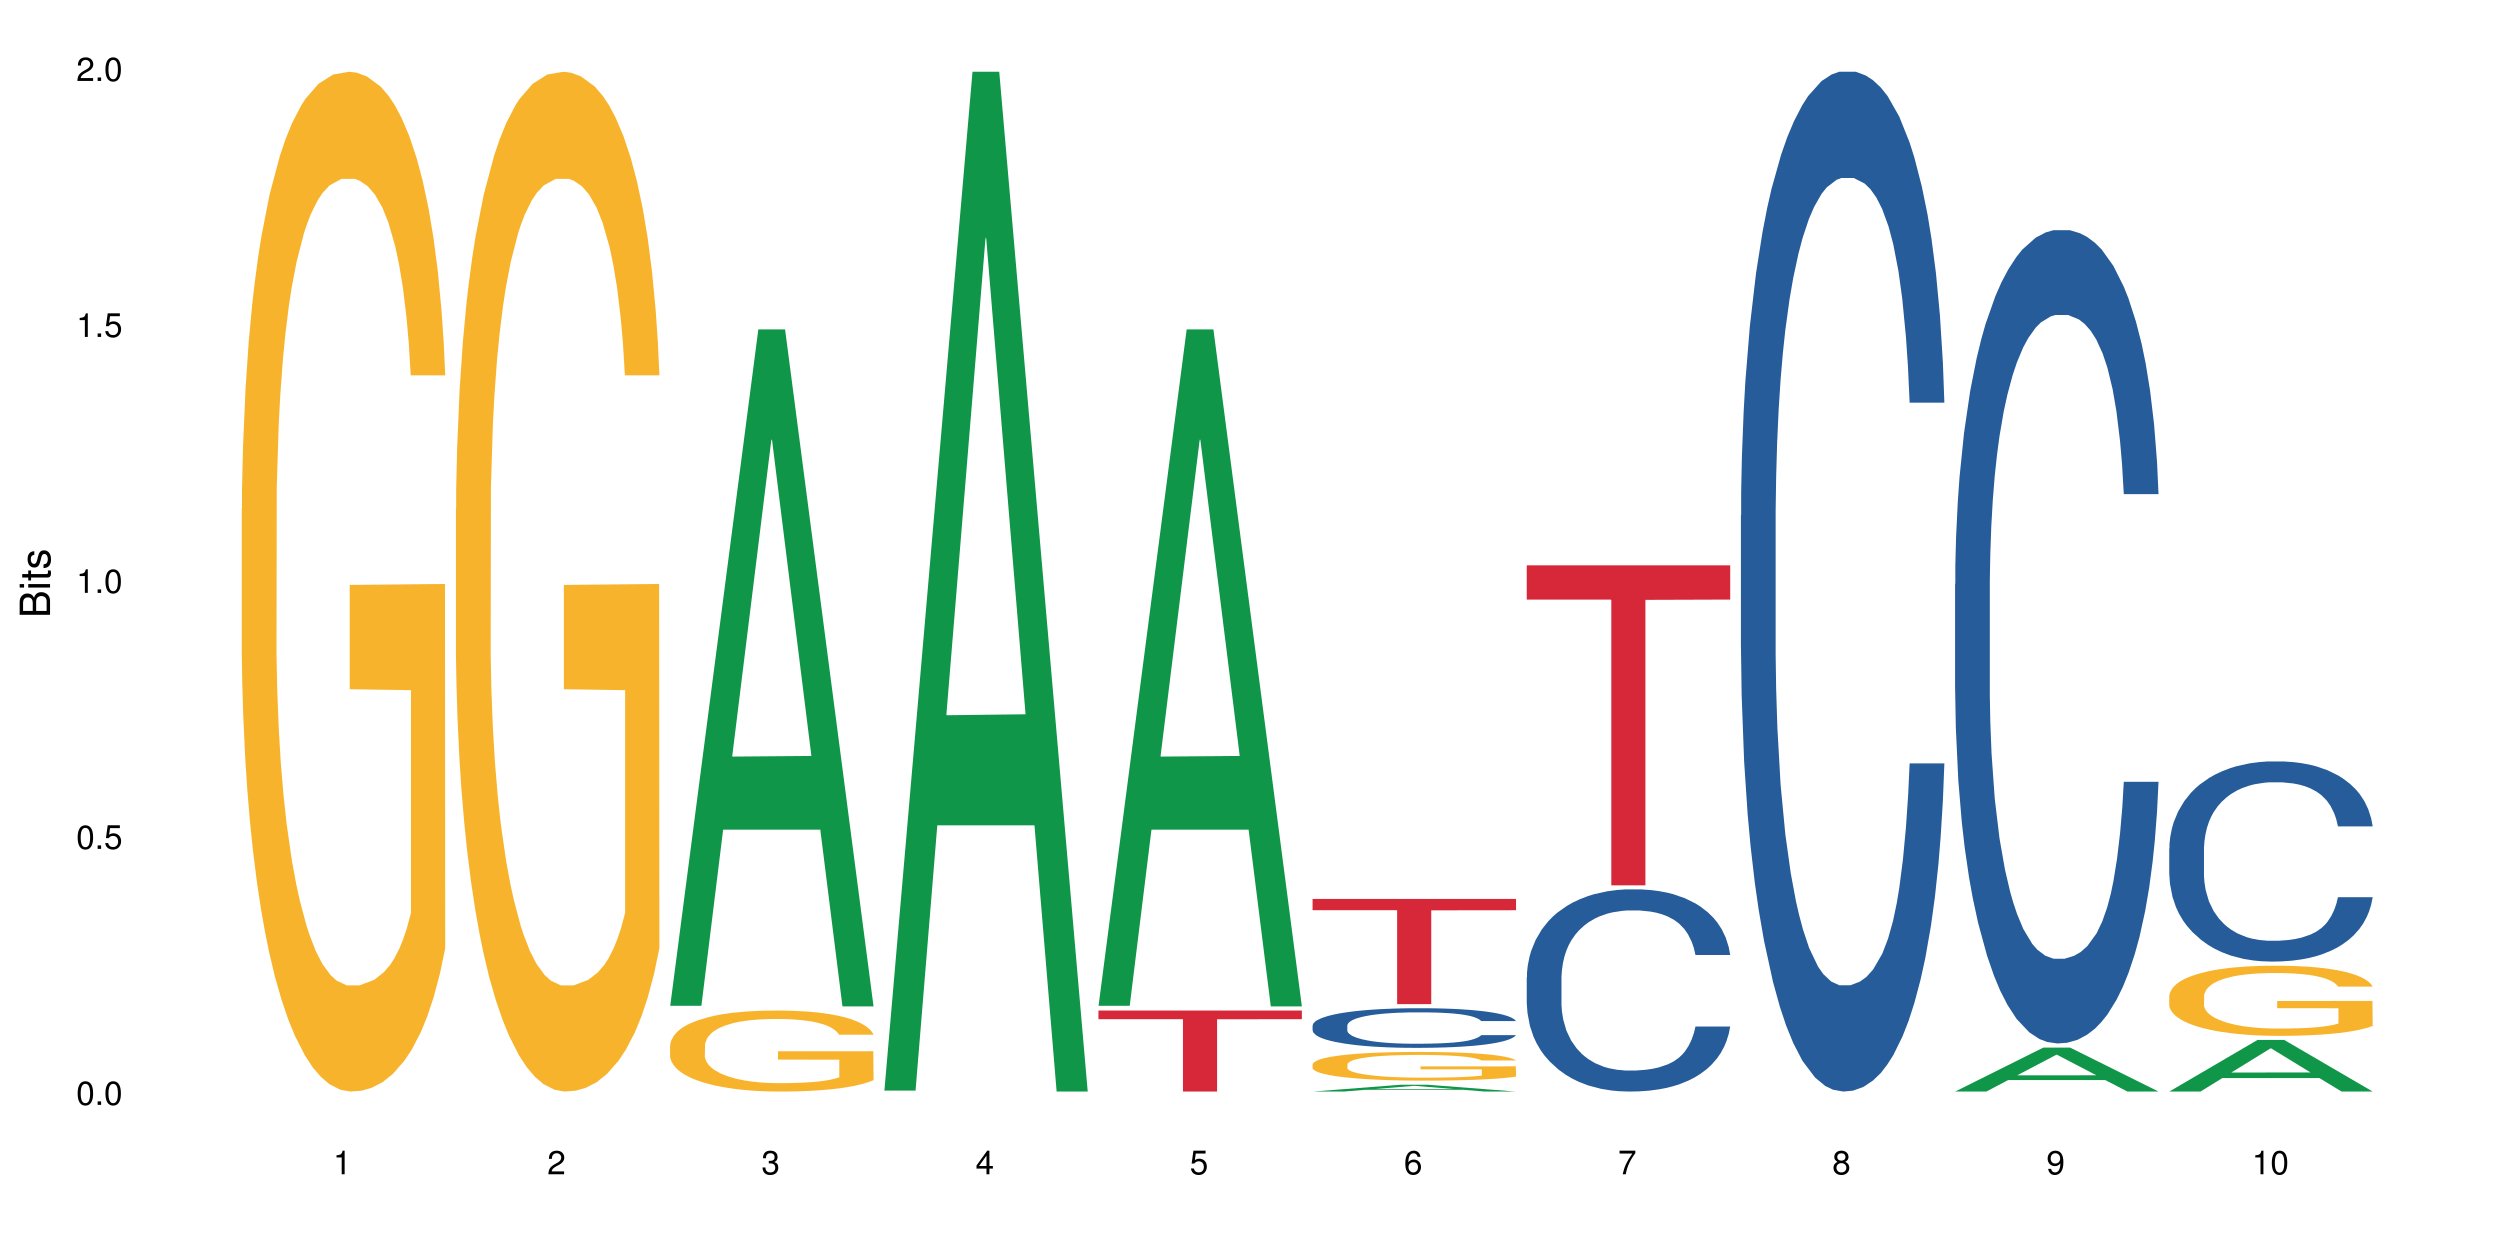 <?xml version="1.0" encoding="UTF-8"?>
<svg xmlns="http://www.w3.org/2000/svg" xmlns:xlink="http://www.w3.org/1999/xlink" width="720pt" height="360pt" viewBox="0 0 720 360" version="1.1">
<defs>
<g>
<symbol overflow="visible" id="glyph0-0">
<path style="stroke:none;" d=""/>
</symbol>
<symbol overflow="visible" id="glyph0-1">
<path style="stroke:none;" d="M 2.641 -6.797 C 2 -6.797 1.422 -6.531 1.078 -6.047 C 0.641 -5.453 0.406 -4.547 0.406 -3.297 C 0.406 -1 1.188 0.219 2.641 0.219 C 4.078 0.219 4.859 -1 4.859 -3.234 C 4.859 -4.562 4.656 -5.438 4.203 -6.047 C 3.844 -6.531 3.281 -6.797 2.641 -6.797 Z M 2.641 -6.047 C 3.547 -6.047 4 -5.125 4 -3.312 C 4 -1.375 3.562 -0.484 2.625 -0.484 C 1.734 -0.484 1.281 -1.422 1.281 -3.281 C 1.281 -5.141 1.734 -6.047 2.641 -6.047 Z M 2.641 -6.047 "/>
</symbol>
<symbol overflow="visible" id="glyph0-2">
<path style="stroke:none;" d="M 1.828 -1 L 0.828 -1 L 0.828 0 L 1.828 0 Z M 1.828 -1 "/>
</symbol>
<symbol overflow="visible" id="glyph0-3">
<path style="stroke:none;" d="M 4.562 -6.797 L 1.062 -6.797 L 0.547 -3.094 L 1.328 -3.094 C 1.719 -3.562 2.047 -3.734 2.578 -3.734 C 3.484 -3.734 4.062 -3.109 4.062 -2.094 C 4.062 -1.125 3.484 -0.531 2.578 -0.531 C 1.828 -0.531 1.375 -0.906 1.188 -1.672 L 0.328 -1.672 C 0.453 -1.109 0.547 -0.844 0.75 -0.594 C 1.125 -0.078 1.828 0.219 2.594 0.219 C 3.969 0.219 4.922 -0.781 4.922 -2.219 C 4.922 -3.562 4.031 -4.484 2.719 -4.484 C 2.25 -4.484 1.859 -4.359 1.469 -4.062 L 1.734 -5.969 L 4.562 -5.969 Z M 4.562 -6.797 "/>
</symbol>
<symbol overflow="visible" id="glyph0-4">
<path style="stroke:none;" d="M 2.484 -4.844 L 2.484 0 L 3.328 0 L 3.328 -6.797 L 2.766 -6.797 C 2.469 -5.75 2.281 -5.609 0.984 -5.453 L 0.984 -4.844 Z M 2.484 -4.844 "/>
</symbol>
<symbol overflow="visible" id="glyph0-5">
<path style="stroke:none;" d="M 4.859 -0.828 L 1.281 -0.828 C 1.359 -1.391 1.672 -1.75 2.5 -2.234 L 3.469 -2.75 C 4.406 -3.266 4.906 -3.969 4.906 -4.812 C 4.906 -5.375 4.672 -5.906 4.266 -6.266 C 3.859 -6.625 3.375 -6.797 2.719 -6.797 C 1.859 -6.797 1.219 -6.5 0.844 -5.922 C 0.609 -5.562 0.5 -5.125 0.484 -4.438 L 1.328 -4.438 C 1.359 -4.906 1.406 -5.188 1.531 -5.406 C 1.75 -5.812 2.188 -6.062 2.703 -6.062 C 3.469 -6.062 4.031 -5.516 4.031 -4.781 C 4.031 -4.25 3.719 -3.797 3.125 -3.438 L 2.234 -2.938 C 0.812 -2.141 0.406 -1.5 0.328 0 L 4.859 0 Z M 4.859 -0.828 "/>
</symbol>
<symbol overflow="visible" id="glyph0-6">
<path style="stroke:none;" d="M 2.125 -3.125 L 2.578 -3.125 C 3.516 -3.125 3.984 -2.703 3.984 -1.891 C 3.984 -1.031 3.469 -0.531 2.578 -0.531 C 1.656 -0.531 1.203 -0.984 1.156 -1.969 L 0.312 -1.969 C 0.344 -1.422 0.438 -1.078 0.609 -0.766 C 0.953 -0.109 1.625 0.219 2.547 0.219 C 3.953 0.219 4.859 -0.609 4.859 -1.906 C 4.859 -2.766 4.516 -3.25 3.703 -3.516 C 4.344 -3.766 4.656 -4.25 4.656 -4.938 C 4.656 -6.109 3.875 -6.797 2.578 -6.797 C 1.203 -6.797 0.484 -6.047 0.453 -4.609 L 1.297 -4.609 C 1.312 -5.016 1.344 -5.25 1.453 -5.453 C 1.641 -5.828 2.062 -6.062 2.594 -6.062 C 3.344 -6.062 3.797 -5.625 3.797 -4.906 C 3.797 -4.422 3.609 -4.141 3.25 -3.984 C 3.016 -3.891 2.719 -3.844 2.125 -3.844 Z M 2.125 -3.125 "/>
</symbol>
<symbol overflow="visible" id="glyph0-7">
<path style="stroke:none;" d="M 3.141 -1.625 L 3.141 0 L 3.984 0 L 3.984 -1.625 L 4.984 -1.625 L 4.984 -2.391 L 3.984 -2.391 L 3.984 -6.797 L 3.359 -6.797 L 0.266 -2.516 L 0.266 -1.625 Z M 3.141 -2.391 L 1 -2.391 L 3.141 -5.359 Z M 3.141 -2.391 "/>
</symbol>
<symbol overflow="visible" id="glyph0-8">
<path style="stroke:none;" d="M 4.781 -5.031 C 4.609 -6.141 3.891 -6.797 2.844 -6.797 C 2.094 -6.797 1.422 -6.438 1.031 -5.828 C 0.609 -5.172 0.406 -4.344 0.406 -3.094 C 0.406 -1.953 0.578 -1.234 0.984 -0.625 C 1.359 -0.078 1.953 0.219 2.703 0.219 C 3.984 0.219 4.922 -0.734 4.922 -2.078 C 4.922 -3.344 4.062 -4.234 2.844 -4.234 C 2.172 -4.234 1.641 -3.969 1.281 -3.469 C 1.281 -5.125 1.828 -6.047 2.797 -6.047 C 3.391 -6.047 3.797 -5.672 3.938 -5.031 Z M 2.734 -3.484 C 3.547 -3.484 4.062 -2.922 4.062 -2 C 4.062 -1.156 3.484 -0.531 2.703 -0.531 C 1.922 -0.531 1.328 -1.188 1.328 -2.047 C 1.328 -2.891 1.906 -3.484 2.734 -3.484 Z M 2.734 -3.484 "/>
</symbol>
<symbol overflow="visible" id="glyph0-9">
<path style="stroke:none;" d="M 4.984 -6.797 L 0.438 -6.797 L 0.438 -5.969 L 4.109 -5.969 C 2.5 -3.656 1.828 -2.234 1.328 0 L 2.219 0 C 2.594 -2.172 3.453 -4.047 4.984 -6.094 Z M 4.984 -6.797 "/>
</symbol>
<symbol overflow="visible" id="glyph0-10">
<path style="stroke:none;" d="M 3.75 -3.578 C 4.453 -4 4.688 -4.344 4.688 -4.984 C 4.688 -6.047 3.844 -6.797 2.641 -6.797 C 1.438 -6.797 0.594 -6.047 0.594 -4.984 C 0.594 -4.359 0.828 -4.016 1.516 -3.578 C 0.734 -3.203 0.359 -2.641 0.359 -1.891 C 0.359 -0.641 1.297 0.219 2.641 0.219 C 3.984 0.219 4.922 -0.641 4.922 -1.875 C 4.922 -2.641 4.531 -3.203 3.75 -3.578 Z M 2.641 -6.047 C 3.359 -6.047 3.812 -5.625 3.812 -4.969 C 3.812 -4.344 3.344 -3.922 2.641 -3.922 C 1.922 -3.922 1.453 -4.344 1.453 -4.984 C 1.453 -5.625 1.922 -6.047 2.641 -6.047 Z M 2.641 -3.203 C 3.484 -3.203 4.062 -2.672 4.062 -1.875 C 4.062 -1.062 3.484 -0.531 2.625 -0.531 C 1.797 -0.531 1.219 -1.078 1.219 -1.875 C 1.219 -2.672 1.797 -3.203 2.641 -3.203 Z M 2.641 -3.203 "/>
</symbol>
<symbol overflow="visible" id="glyph0-11">
<path style="stroke:none;" d="M 0.516 -1.547 C 0.672 -0.438 1.406 0.219 2.438 0.219 C 3.188 0.219 3.859 -0.141 4.266 -0.75 C 4.688 -1.406 4.891 -2.25 4.891 -3.484 C 4.891 -4.625 4.703 -5.359 4.312 -5.953 C 3.938 -6.5 3.344 -6.797 2.594 -6.797 C 1.297 -6.797 0.359 -5.844 0.359 -4.516 C 0.359 -3.25 1.234 -2.344 2.453 -2.344 C 3.094 -2.344 3.562 -2.578 4.016 -3.109 C 4 -1.453 3.469 -0.531 2.5 -0.531 C 1.906 -0.531 1.484 -0.906 1.359 -1.547 Z M 2.578 -6.062 C 3.375 -6.062 3.969 -5.406 3.969 -4.531 C 3.969 -3.688 3.375 -3.094 2.547 -3.094 C 1.734 -3.094 1.234 -3.672 1.234 -4.578 C 1.234 -5.438 1.797 -6.062 2.578 -6.062 Z M 2.578 -6.062 "/>
</symbol>
<symbol overflow="visible" id="glyph1-0">
<path style="stroke:none;" d=""/>
</symbol>
<symbol overflow="visible" id="glyph1-1">
<path style="stroke:none;" d="M 0 -0.953 L 0 -4.891 C 0 -5.719 -0.234 -6.344 -0.734 -6.797 C -1.188 -7.234 -1.812 -7.469 -2.5 -7.469 C -3.547 -7.469 -4.188 -7 -4.625 -5.875 C -4.984 -6.672 -5.641 -7.094 -6.531 -7.094 C -7.156 -7.094 -7.734 -6.859 -8.141 -6.391 C -8.562 -5.938 -8.75 -5.344 -8.75 -4.5 L -8.75 -0.953 Z M -4.984 -2.062 L -7.766 -2.062 L -7.766 -4.219 C -7.766 -4.844 -7.688 -5.203 -7.453 -5.5 C -7.219 -5.812 -6.859 -5.969 -6.375 -5.969 C -5.906 -5.969 -5.531 -5.812 -5.297 -5.5 C -5.062 -5.203 -4.984 -4.844 -4.984 -4.219 Z M -0.984 -2.062 L -4 -2.062 L -4 -4.781 C -4 -5.328 -3.859 -5.688 -3.578 -5.953 C -3.297 -6.219 -2.922 -6.359 -2.484 -6.359 C -2.062 -6.359 -1.688 -6.219 -1.406 -5.953 C -1.109 -5.688 -0.984 -5.328 -0.984 -4.781 Z M -0.984 -2.062 "/>
</symbol>
<symbol overflow="visible" id="glyph1-2">
<path style="stroke:none;" d="M -6.281 -1.797 L -6.281 -0.797 L 0 -0.797 L 0 -1.797 Z M -8.75 -1.797 L -8.75 -0.797 L -7.484 -0.797 L -7.484 -1.797 Z M -8.75 -1.797 "/>
</symbol>
<symbol overflow="visible" id="glyph1-3">
<path style="stroke:none;" d="M -6.281 -3.047 L -6.281 -2.016 L -8.016 -2.016 L -8.016 -1.016 L -6.281 -1.016 L -6.281 -0.172 L -5.469 -0.172 L -5.469 -1.016 L -0.719 -1.016 C -0.078 -1.016 0.281 -1.453 0.281 -2.234 C 0.281 -2.469 0.25 -2.719 0.188 -3.047 L -0.641 -3.047 C -0.609 -2.922 -0.594 -2.766 -0.594 -2.562 C -0.594 -2.141 -0.719 -2.016 -1.156 -2.016 L -5.469 -2.016 L -5.469 -3.047 Z M -6.281 -3.047 "/>
</symbol>
<symbol overflow="visible" id="glyph1-4">
<path style="stroke:none;" d="M -4.531 -5.25 C -5.766 -5.25 -6.469 -4.422 -6.469 -2.969 C -6.469 -1.516 -5.719 -0.562 -4.547 -0.562 C -3.562 -0.562 -3.094 -1.062 -2.734 -2.562 L -2.516 -3.484 C -2.344 -4.188 -2.094 -4.469 -1.625 -4.469 C -1.047 -4.469 -0.641 -3.875 -0.641 -3 C -0.641 -2.453 -0.797 -2 -1.062 -1.75 C -1.25 -1.594 -1.422 -1.531 -1.875 -1.469 L -1.875 -0.406 C -0.422 -0.453 0.281 -1.266 0.281 -2.922 C 0.281 -4.5 -0.5 -5.516 -1.719 -5.516 C -2.656 -5.516 -3.172 -4.984 -3.469 -3.734 L -3.703 -2.766 C -3.891 -1.953 -4.156 -1.609 -4.594 -1.609 C -5.172 -1.609 -5.547 -2.125 -5.547 -2.938 C -5.547 -3.75 -5.203 -4.172 -4.531 -4.203 Z M -4.531 -5.25 "/>
</symbol>
</g>
</defs>
<g id="surface5253">
<rect x="0" y="0" width="720" height="360" style="fill:rgb(100%,100%,100%);fill-opacity:1;stroke:none;"/>
<path style=" stroke:none;fill-rule:nonzero;fill:rgb(96.863%,70.196%,16.863%);fill-opacity:1;" d="M 69.629 146.461 L 69.699 146.191 L 69.699 140.828 L 69.988 128.758 L 70.703 112.129 L 71.629 98.449 L 72.629 87.719 L 73.273 82.086 L 74.344 74.039 L 75.273 68.141 L 77.633 56.07 L 80.633 44.805 L 82.277 39.977 L 84.137 35.414 L 86.777 30.32 L 87.992 28.441 L 91.711 24.148 L 95.926 21.469 L 100.57 20.664 L 102.715 20.93 L 105.645 22.004 L 109.645 24.953 L 111.934 27.637 L 113.719 30.32 L 115.578 33.805 L 117.863 39.172 L 120.008 45.609 L 121.723 52.047 L 123.438 60.094 L 124.867 68.676 L 126.082 78.062 L 127.152 89.328 L 127.797 98.715 L 128.223 108.105 L 118.293 108.105 L 117.719 98.715 L 117.078 91.477 L 116.004 82.625 L 114.934 76.188 L 113.863 71.09 L 111.859 64.117 L 110.145 59.824 L 108.004 56.07 L 105.93 53.656 L 103.57 52.047 L 102.141 51.508 L 98.355 51.508 L 94.926 53.387 L 92.926 55.531 L 91.496 57.68 L 89.496 61.703 L 88.281 64.922 L 87.566 67.066 L 85.422 75.383 L 83.992 82.891 L 83.207 87.988 L 82.207 96.035 L 81.492 103.277 L 80.707 114.004 L 80.277 122.051 L 79.703 140.293 L 79.633 188.574 L 79.848 198.766 L 80.277 209.762 L 80.848 219.418 L 81.707 229.609 L 82.562 237.391 L 84.062 247.852 L 85.352 254.824 L 86.352 259.383 L 88.281 266.625 L 89.066 269.039 L 90.922 273.867 L 92.852 277.625 L 95.211 280.844 L 96.996 282.453 L 99.855 283.793 L 103.5 283.793 L 107.789 282.184 L 110.504 280.039 L 112.359 277.891 L 113.574 276.016 L 115.078 273.062 L 116.148 270.383 L 117.148 267.43 L 118.363 262.871 L 118.363 198.766 L 100.715 198.496 L 100.715 168.457 L 128.152 168.188 L 128.223 273.062 L 126.723 280.305 L 124.867 287.281 L 123.078 292.645 L 121.223 297.203 L 118.578 302.301 L 116.434 305.52 L 113.148 309.273 L 110.145 311.688 L 107 313.297 L 104.215 314.102 L 100.93 314.371 L 97.996 313.836 L 94.855 312.227 L 92.352 310.078 L 90.066 307.398 L 87.781 303.91 L 84.922 298.277 L 83.062 293.719 L 81.133 288.086 L 79.203 281.379 L 77.488 274.137 L 76.348 268.504 L 75.203 262.066 L 73.988 254.02 L 72.844 244.898 L 71.988 236.586 L 71.203 227.195 L 70.629 218.344 L 70.059 206.277 L 69.773 196.621 L 69.629 188.305 Z M 69.629 146.461 "/>
<path style=" stroke:none;fill-rule:nonzero;fill:rgb(96.863%,70.196%,16.863%);fill-opacity:1;" d="M 131.309 146.461 L 131.379 146.191 L 131.379 140.828 L 131.664 128.758 L 132.379 112.129 L 133.309 98.449 L 134.309 87.719 L 134.953 82.086 L 136.023 74.039 L 136.953 68.141 L 139.312 56.07 L 142.312 44.805 L 143.957 39.977 L 145.812 35.414 L 148.457 30.32 L 149.672 28.441 L 153.391 24.148 L 157.605 21.469 L 162.25 20.664 L 164.395 20.93 L 167.324 22.004 L 171.324 24.953 L 173.613 27.637 L 175.398 30.32 L 177.254 33.805 L 179.543 39.172 L 181.688 45.609 L 183.402 52.047 L 185.117 60.094 L 186.547 68.676 L 187.762 78.062 L 188.832 89.328 L 189.477 98.715 L 189.902 108.105 L 179.973 108.105 L 179.398 98.715 L 178.758 91.477 L 177.684 82.625 L 176.613 76.188 L 175.539 71.09 L 173.539 64.117 L 171.824 59.824 L 169.68 56.07 L 167.609 53.656 L 165.25 52.047 L 163.82 51.508 L 160.035 51.508 L 156.605 53.387 L 154.605 55.531 L 153.176 57.68 L 151.172 61.703 L 149.957 64.922 L 149.246 67.066 L 147.102 75.383 L 145.672 82.891 L 144.887 87.988 L 143.887 96.035 L 143.172 103.277 L 142.383 114.004 L 141.957 122.051 L 141.383 140.293 L 141.312 188.574 L 141.527 198.766 L 141.957 209.762 L 142.527 219.418 L 143.387 229.609 L 144.242 237.391 L 145.742 247.852 L 147.027 254.824 L 148.031 259.383 L 149.957 266.625 L 150.746 269.039 L 152.602 273.867 L 154.531 277.625 L 156.891 280.844 L 158.676 282.453 L 161.535 283.793 L 165.18 283.793 L 169.469 282.184 L 172.184 280.039 L 174.039 277.891 L 175.254 276.016 L 176.754 273.062 L 177.828 270.383 L 178.828 267.43 L 180.043 262.871 L 180.043 198.766 L 162.391 198.496 L 162.391 168.457 L 189.832 168.188 L 189.902 273.062 L 188.402 280.305 L 186.547 287.281 L 184.758 292.645 L 182.902 297.203 L 180.258 302.301 L 178.113 305.52 L 174.824 309.273 L 171.824 311.688 L 168.68 313.297 L 165.895 314.102 L 162.605 314.371 L 159.676 313.836 L 156.531 312.227 L 154.031 310.078 L 151.746 307.398 L 149.457 303.91 L 146.602 298.277 L 144.742 293.719 L 142.812 288.086 L 140.883 281.379 L 139.168 274.137 L 138.027 268.504 L 136.883 262.066 L 135.668 254.02 L 134.523 244.898 L 133.668 236.586 L 132.879 227.195 L 132.309 218.344 L 131.738 206.277 L 131.453 196.621 L 131.309 188.305 Z M 131.309 146.461 "/>
<path style=" stroke:none;fill-rule:nonzero;fill:rgb(6.275%,58.824%,28.235%);fill-opacity:1;" d="M 192.988 289.668 L 193.051 289.484 L 218.402 94.863 L 226.105 94.863 L 251.582 289.852 L 242.629 289.852 L 236.246 238.953 L 208.262 238.953 L 202.004 289.668 L 192.988 289.668 L 210.953 217.898 L 233.68 217.715 L 222.348 126.723 L 222.223 126.539 L 222.098 127.09 L 210.891 217.715 L 210.953 217.898 Z M 192.988 289.668 "/>
<path style=" stroke:none;fill-rule:nonzero;fill:rgb(96.863%,70.196%,16.863%);fill-opacity:1;" d="M 192.988 301.027 L 193.059 301.004 L 193.059 300.578 L 193.344 299.621 L 194.059 298.297 L 194.988 297.211 L 195.988 296.359 L 196.633 295.91 L 197.703 295.273 L 198.633 294.801 L 200.992 293.844 L 203.992 292.949 L 205.637 292.562 L 207.492 292.203 L 210.137 291.797 L 211.352 291.648 L 215.066 291.309 L 219.285 291.094 L 223.93 291.031 L 226.074 291.051 L 229.004 291.137 L 233.004 291.371 L 235.289 291.582 L 237.078 291.797 L 238.934 292.074 L 241.223 292.5 L 243.367 293.012 L 245.082 293.523 L 246.797 294.164 L 248.223 294.844 L 249.438 295.59 L 250.512 296.488 L 251.152 297.234 L 251.582 297.98 L 241.648 297.98 L 241.078 297.234 L 240.434 296.656 L 239.363 295.953 L 238.293 295.441 L 237.219 295.035 L 235.219 294.484 L 233.504 294.141 L 231.359 293.844 L 229.289 293.652 L 226.93 293.523 L 225.5 293.48 L 221.715 293.48 L 218.285 293.629 L 216.281 293.801 L 214.855 293.973 L 212.852 294.289 L 211.637 294.547 L 210.922 294.719 L 208.781 295.379 L 207.352 295.977 L 206.566 296.379 L 205.562 297.02 L 204.852 297.594 L 204.062 298.449 L 203.637 299.086 L 203.062 300.535 L 202.992 304.375 L 203.207 305.184 L 203.637 306.059 L 204.207 306.824 L 205.062 307.637 L 205.922 308.254 L 207.422 309.086 L 208.707 309.637 L 209.707 310 L 211.637 310.578 L 212.426 310.77 L 214.281 311.152 L 216.211 311.449 L 218.57 311.707 L 220.355 311.836 L 223.215 311.941 L 226.859 311.941 L 231.145 311.812 L 233.863 311.641 L 235.719 311.473 L 236.934 311.324 L 238.434 311.09 L 239.508 310.875 L 240.508 310.641 L 241.723 310.277 L 241.723 305.184 L 224.07 305.164 L 224.07 302.773 L 251.512 302.754 L 251.582 311.09 L 250.082 311.664 L 248.223 312.219 L 246.438 312.645 L 244.578 313.008 L 241.938 313.41 L 239.793 313.668 L 236.504 313.965 L 233.504 314.156 L 230.359 314.285 L 227.574 314.348 L 224.285 314.371 L 221.355 314.328 L 218.211 314.199 L 215.711 314.031 L 213.426 313.816 L 211.137 313.539 L 208.281 313.09 L 206.422 312.73 L 204.492 312.281 L 202.562 311.75 L 200.848 311.172 L 199.703 310.727 L 198.562 310.215 L 197.348 309.574 L 196.203 308.852 L 195.348 308.188 L 194.559 307.441 L 193.988 306.738 L 193.418 305.781 L 193.129 305.012 L 192.988 304.352 Z M 192.988 301.027 "/>
<path style=" stroke:none;fill-rule:nonzero;fill:rgb(6.275%,58.824%,28.235%);fill-opacity:1;" d="M 254.668 314.094 L 254.73 313.82 L 280.082 20.664 L 287.781 20.664 L 313.262 314.371 L 304.309 314.371 L 297.926 237.703 L 269.941 237.703 L 263.68 314.094 L 254.668 314.094 L 272.633 205.988 L 295.359 205.711 L 284.027 68.648 L 283.902 68.375 L 283.777 69.199 L 272.57 205.711 L 272.633 205.988 Z M 254.668 314.094 "/>
<path style=" stroke:none;fill-rule:nonzero;fill:rgb(6.275%,58.824%,28.235%);fill-opacity:1;" d="M 316.348 289.668 L 316.41 289.484 L 341.762 94.863 L 349.461 94.863 L 374.941 289.852 L 365.988 289.852 L 359.605 238.953 L 331.621 238.953 L 325.359 289.668 L 316.348 289.668 L 334.312 217.898 L 357.039 217.715 L 345.707 126.723 L 345.582 126.539 L 345.457 127.09 L 334.25 217.715 L 334.312 217.898 Z M 316.348 289.668 "/>
<path style=" stroke:none;fill-rule:nonzero;fill:rgb(83.922%,15.686%,22.353%);fill-opacity:1;" d="M 316.348 291.031 L 374.941 291.031 L 374.941 293.527 L 350.52 293.551 L 350.52 314.371 L 340.695 314.371 L 340.695 293.57 L 340.555 293.527 L 316.348 293.527 Z M 316.348 291.031 "/>
<path style=" stroke:none;fill-rule:nonzero;fill:rgb(6.275%,58.824%,28.235%);fill-opacity:1;" d="M 378.023 314.367 L 378.086 314.367 L 403.441 312.402 L 411.141 312.402 L 436.621 314.371 L 427.668 314.371 L 421.281 313.855 L 393.301 313.855 L 387.039 314.367 L 378.023 314.367 L 395.992 313.645 L 418.715 313.645 L 407.387 312.723 L 407.262 312.723 L 407.137 312.727 L 395.93 313.645 L 395.992 313.645 Z M 378.023 314.367 "/>
<path style=" stroke:none;fill-rule:nonzero;fill:rgb(14.51%,36.078%,60%);fill-opacity:1;" d="M 378.023 295.336 L 378.098 295.328 L 378.098 295.078 L 378.312 294.68 L 378.812 294.18 L 379.312 293.836 L 380.598 293.219 L 382.383 292.625 L 384.242 292.168 L 385.602 291.895 L 386.812 291.688 L 389.602 291.301 L 391.387 291.105 L 393.316 290.926 L 395.676 290.75 L 397.391 290.645 L 401.25 290.477 L 404.105 290.406 L 406.324 290.375 L 411.109 290.375 L 413.969 290.414 L 416.039 290.469 L 418.328 290.551 L 420.258 290.645 L 423.613 290.875 L 426.617 291.168 L 427.973 291.332 L 430.117 291.656 L 431.762 291.969 L 432.906 292.242 L 434.191 292.625 L 435.336 293.094 L 436.191 293.629 L 436.621 294.074 L 426.617 294.074 L 426.117 293.66 L 425.543 293.336 L 424.473 292.906 L 423.402 292.605 L 421.898 292.305 L 420.543 292.105 L 418.684 291.906 L 417.039 291.781 L 415.324 291.688 L 413.684 291.625 L 410.539 291.562 L 406.895 291.562 L 405.535 291.582 L 402.75 291.668 L 401.25 291.738 L 399.105 291.887 L 397.605 292.02 L 395.816 292.23 L 394.602 292.406 L 393.102 292.68 L 392.031 292.918 L 390.816 293.262 L 390.102 293.523 L 389.457 293.816 L 388.887 294.16 L 388.457 294.523 L 388.172 294.91 L 388.027 295.285 L 388.027 296.902 L 388.172 297.277 L 388.531 297.715 L 389.457 298.352 L 390.816 298.902 L 392.387 299.344 L 393.891 299.656 L 394.746 299.801 L 395.891 299.969 L 397.676 300.176 L 400.25 300.387 L 401.75 300.469 L 404.035 300.551 L 406.395 300.594 L 409.539 300.594 L 412.324 300.551 L 414.184 300.5 L 416.113 300.418 L 418.758 300.238 L 420.398 300.07 L 421.828 299.875 L 422.902 299.676 L 423.613 299.508 L 424.688 299.188 L 425.543 298.832 L 426.188 298.465 L 426.617 298.113 L 436.621 298.113 L 436.191 298.527 L 435.547 298.934 L 434.906 299.238 L 433.906 299.602 L 432.762 299.926 L 431.117 300.293 L 429.762 300.531 L 427.973 300.793 L 426.332 300.988 L 424.543 301.168 L 421.898 301.375 L 420.184 301.48 L 418.328 301.574 L 416.113 301.656 L 413.324 301.73 L 410.324 301.773 L 407.539 301.781 L 404.535 301.762 L 402.32 301.719 L 399.391 301.625 L 395.746 301.438 L 393.102 301.238 L 391.031 301.043 L 389.242 300.832 L 387.242 300.551 L 384.672 300.094 L 383.098 299.738 L 382.027 299.445 L 380.812 299.039 L 379.953 298.676 L 378.953 298.09 L 378.238 297.352 L 378.023 296.777 Z M 378.023 295.336 "/>
<path style=" stroke:none;fill-rule:nonzero;fill:rgb(96.863%,70.196%,16.863%);fill-opacity:1;" d="M 378.023 306.5 L 378.098 306.492 L 378.098 306.344 L 378.383 306.004 L 379.098 305.535 L 380.027 305.148 L 381.027 304.848 L 381.668 304.691 L 382.742 304.465 L 383.672 304.297 L 386.027 303.957 L 389.031 303.641 L 390.672 303.504 L 392.531 303.375 L 395.176 303.234 L 396.391 303.18 L 400.105 303.059 L 404.32 302.984 L 408.965 302.961 L 411.109 302.969 L 414.039 303 L 418.043 303.082 L 420.328 303.156 L 422.113 303.234 L 423.973 303.332 L 426.258 303.484 L 428.402 303.664 L 430.117 303.844 L 431.832 304.07 L 433.262 304.312 L 434.477 304.578 L 435.547 304.895 L 436.191 305.156 L 436.621 305.422 L 426.688 305.422 L 426.117 305.156 L 425.473 304.953 L 424.402 304.703 L 423.328 304.523 L 422.258 304.379 L 420.258 304.184 L 418.543 304.062 L 416.398 303.957 L 414.324 303.891 L 411.969 303.844 L 410.539 303.828 L 406.75 303.828 L 403.32 303.883 L 401.32 303.941 L 399.891 304.004 L 397.891 304.117 L 396.676 304.207 L 395.961 304.266 L 393.816 304.5 L 392.387 304.711 L 391.602 304.855 L 390.602 305.082 L 389.887 305.285 L 389.102 305.586 L 388.672 305.812 L 388.102 306.328 L 388.027 307.684 L 388.242 307.973 L 388.672 308.281 L 389.242 308.551 L 390.102 308.84 L 390.961 309.059 L 392.461 309.352 L 393.746 309.547 L 394.746 309.676 L 396.676 309.879 L 397.461 309.949 L 399.32 310.086 L 401.25 310.191 L 403.605 310.281 L 405.395 310.324 L 408.25 310.363 L 411.895 310.363 L 416.184 310.316 L 418.898 310.258 L 420.758 310.199 L 421.973 310.145 L 423.473 310.062 L 424.543 309.984 L 425.543 309.902 L 426.758 309.773 L 426.758 307.973 L 409.109 307.965 L 409.109 307.121 L 436.551 307.113 L 436.621 310.062 L 435.121 310.266 L 433.262 310.461 L 431.477 310.613 L 429.617 310.742 L 426.973 310.883 L 424.828 310.977 L 421.543 311.082 L 418.543 311.148 L 415.398 311.195 L 412.609 311.215 L 409.324 311.223 L 406.395 311.207 L 403.25 311.164 L 400.75 311.102 L 398.461 311.027 L 396.176 310.93 L 393.316 310.77 L 391.461 310.645 L 389.531 310.484 L 387.602 310.297 L 385.887 310.094 L 384.742 309.934 L 383.598 309.754 L 382.383 309.527 L 381.242 309.27 L 380.383 309.035 L 379.598 308.773 L 379.027 308.523 L 378.453 308.184 L 378.168 307.91 L 378.023 307.676 Z M 378.023 306.5 "/>
<path style=" stroke:none;fill-rule:nonzero;fill:rgb(83.922%,15.686%,22.353%);fill-opacity:1;" d="M 378.023 258.902 L 436.621 258.902 L 436.621 262.145 L 412.199 262.176 L 412.199 289.195 L 402.375 289.195 L 402.375 262.203 L 402.23 262.145 L 378.023 262.145 Z M 378.023 258.902 "/>
<path style=" stroke:none;fill-rule:nonzero;fill:rgb(14.51%,36.078%,60%);fill-opacity:1;" d="M 439.703 281.484 L 439.777 281.43 L 439.777 280.152 L 439.988 278.129 L 440.492 275.574 L 440.992 273.82 L 442.277 270.68 L 444.062 267.645 L 445.922 265.305 L 447.277 263.922 L 448.492 262.855 L 451.281 260.887 L 453.066 259.875 L 454.996 258.973 L 457.355 258.066 L 459.07 257.535 L 462.93 256.684 L 465.785 256.312 L 468 256.152 L 472.789 256.152 L 475.648 256.363 L 477.719 256.629 L 480.008 257.055 L 481.938 257.535 L 485.293 258.707 L 488.297 260.195 L 489.652 261.047 L 491.797 262.695 L 493.441 264.293 L 494.582 265.676 L 495.871 267.645 L 497.012 270.039 L 497.871 272.754 L 498.301 275.043 L 488.297 275.043 L 487.797 272.914 L 487.223 271.266 L 486.152 269.082 L 485.078 267.539 L 483.578 265.996 L 482.223 264.984 L 480.363 263.973 L 478.719 263.336 L 477.004 262.855 L 475.363 262.539 L 472.219 262.219 L 468.574 262.219 L 467.215 262.324 L 464.43 262.75 L 462.93 263.121 L 460.785 263.867 L 459.285 264.559 L 457.496 265.625 L 456.281 266.527 L 454.781 267.914 L 453.711 269.137 L 452.496 270.891 L 451.781 272.223 L 451.137 273.715 L 450.566 275.469 L 450.137 277.332 L 449.852 279.301 L 449.707 281.215 L 449.707 289.465 L 449.852 291.383 L 450.207 293.617 L 451.137 296.863 L 452.496 299.684 L 454.066 301.918 L 455.566 303.516 L 456.426 304.258 L 457.57 305.109 L 459.355 306.176 L 461.926 307.238 L 463.43 307.664 L 465.715 308.09 L 468.074 308.305 L 471.219 308.305 L 474.004 308.09 L 475.863 307.824 L 477.793 307.398 L 480.434 306.496 L 482.078 305.645 L 483.508 304.633 L 484.578 303.621 L 485.293 302.77 L 486.367 301.121 L 487.223 299.309 L 487.867 297.449 L 488.297 295.637 L 498.301 295.637 L 497.871 297.766 L 497.227 299.844 L 496.586 301.387 L 495.586 303.25 L 494.441 304.898 L 492.797 306.762 L 491.441 307.984 L 489.652 309.316 L 488.008 310.324 L 486.223 311.23 L 483.578 312.297 L 481.863 312.828 L 480.008 313.305 L 477.793 313.73 L 475.004 314.105 L 472.004 314.316 L 469.215 314.371 L 466.215 314.266 L 464 314.051 L 461.07 313.574 L 457.426 312.613 L 454.781 311.602 L 452.711 310.594 L 450.922 309.527 L 448.922 308.09 L 446.352 305.75 L 444.777 303.941 L 443.707 302.449 L 442.492 300.375 L 441.633 298.512 L 440.633 295.531 L 439.918 291.754 L 439.703 288.828 Z M 439.703 281.484 "/>
<path style=" stroke:none;fill-rule:nonzero;fill:rgb(83.922%,15.686%,22.353%);fill-opacity:1;" d="M 439.703 162.809 L 498.301 162.809 L 498.301 172.676 L 473.879 172.762 L 473.879 254.973 L 464.055 254.973 L 464.055 172.848 L 463.91 172.676 L 439.703 172.676 Z M 439.703 162.809 "/>
<path style=" stroke:none;fill-rule:nonzero;fill:rgb(14.51%,36.078%,60%);fill-opacity:1;" d="M 501.383 148.457 L 501.453 148.188 L 501.453 141.742 L 501.668 131.543 L 502.168 118.656 L 502.668 109.797 L 503.957 93.957 L 505.742 78.652 L 507.602 66.84 L 508.957 59.859 L 510.172 54.492 L 512.961 44.559 L 514.746 39.457 L 516.676 34.891 L 519.035 30.328 L 520.75 27.645 L 524.605 23.348 L 527.465 21.469 L 529.68 20.664 L 534.469 20.664 L 537.328 21.738 L 539.398 23.078 L 541.688 25.227 L 543.613 27.645 L 546.973 33.551 L 549.977 41.066 L 551.332 45.363 L 553.477 53.684 L 555.121 61.738 L 556.262 68.719 L 557.551 78.652 L 558.691 90.734 L 559.551 104.426 L 559.98 115.969 L 549.977 115.969 L 549.473 105.23 L 548.902 96.91 L 547.832 85.902 L 546.758 78.117 L 545.258 70.332 L 543.902 65.23 L 542.043 60.129 L 540.398 56.906 L 538.684 54.492 L 537.039 52.879 L 533.898 51.27 L 530.254 51.27 L 528.895 51.805 L 526.109 53.953 L 524.605 55.832 L 522.465 59.59 L 520.961 63.082 L 519.176 68.449 L 517.961 73.016 L 516.461 79.996 L 515.391 86.172 L 514.176 95.031 L 513.461 101.742 L 512.816 109.258 L 512.246 118.117 L 511.816 127.516 L 511.531 137.449 L 511.387 147.113 L 511.387 188.727 L 511.531 198.391 L 511.887 209.668 L 512.816 226.043 L 514.176 240.273 L 515.746 251.547 L 517.246 259.602 L 518.105 263.359 L 519.246 267.656 L 521.035 273.027 L 523.605 278.395 L 525.105 280.543 L 527.395 282.691 L 529.754 283.766 L 532.895 283.766 L 535.684 282.691 L 537.543 281.348 L 539.469 279.199 L 542.113 274.637 L 543.758 270.34 L 545.188 265.242 L 546.258 260.141 L 546.973 255.844 L 548.047 247.52 L 548.902 238.395 L 549.547 228.996 L 549.977 219.867 L 559.98 219.867 L 559.551 230.609 L 558.906 241.078 L 558.266 248.863 L 557.262 258.262 L 556.121 266.582 L 554.477 275.98 L 553.117 282.152 L 551.332 288.867 L 549.688 293.969 L 547.902 298.531 L 545.258 303.898 L 543.543 306.586 L 541.688 309 L 539.469 311.148 L 536.684 313.027 L 533.684 314.102 L 530.895 314.371 L 527.895 313.832 L 525.68 312.762 L 522.75 310.344 L 519.105 305.512 L 516.461 300.41 L 514.391 295.309 L 512.602 289.941 L 510.602 282.691 L 508.027 270.879 L 506.457 261.75 L 505.387 254.234 L 504.172 243.762 L 503.312 234.367 L 502.312 219.332 L 501.598 200.27 L 501.383 185.504 Z M 501.383 148.457 "/>
<path style=" stroke:none;fill-rule:nonzero;fill:rgb(6.275%,58.824%,28.235%);fill-opacity:1;" d="M 563.062 314.359 L 563.125 314.348 L 588.48 301.703 L 596.18 301.703 L 621.656 314.371 L 612.707 314.371 L 606.32 311.062 L 578.336 311.062 L 572.078 314.359 L 563.062 314.359 L 581.031 309.695 L 603.754 309.684 L 592.422 303.773 L 592.297 303.762 L 592.172 303.797 L 580.965 309.684 L 581.031 309.695 Z M 563.062 314.359 "/>
<path style=" stroke:none;fill-rule:nonzero;fill:rgb(14.51%,36.078%,60%);fill-opacity:1;" d="M 563.062 168.211 L 563.133 168 L 563.133 162.859 L 563.348 154.723 L 563.848 144.449 L 564.348 137.383 L 565.637 124.75 L 567.422 112.547 L 569.281 103.129 L 570.637 97.562 L 571.852 93.277 L 574.641 85.359 L 576.426 81.289 L 578.355 77.648 L 580.711 74.012 L 582.426 71.871 L 586.285 68.445 L 589.145 66.945 L 591.359 66.305 L 596.148 66.305 L 599.004 67.16 L 601.078 68.23 L 603.363 69.941 L 605.293 71.871 L 608.652 76.578 L 611.652 82.574 L 613.012 86 L 615.156 92.637 L 616.797 99.059 L 617.941 104.625 L 619.227 112.547 L 620.371 122.184 L 621.23 133.102 L 621.656 142.309 L 611.652 142.309 L 611.152 133.742 L 610.582 127.105 L 609.512 118.328 L 608.438 112.121 L 606.938 105.91 L 605.578 101.844 L 603.723 97.773 L 602.078 95.207 L 600.363 93.277 L 598.719 91.996 L 595.574 90.711 L 591.93 90.711 L 590.574 91.137 L 587.785 92.852 L 586.285 94.352 L 584.145 97.348 L 582.641 100.129 L 580.855 104.414 L 579.641 108.051 L 578.141 113.617 L 577.066 118.543 L 575.855 125.609 L 575.141 130.961 L 574.496 136.953 L 573.926 144.02 L 573.496 151.512 L 573.211 159.434 L 573.066 167.141 L 573.066 200.328 L 573.211 208.035 L 573.566 217.027 L 574.496 230.086 L 575.855 241.434 L 577.426 250.426 L 578.926 256.848 L 579.785 259.844 L 580.926 263.27 L 582.715 267.555 L 585.285 271.836 L 586.785 273.547 L 589.074 275.262 L 591.43 276.117 L 594.574 276.117 L 597.363 275.262 L 599.219 274.191 L 601.148 272.477 L 603.793 268.836 L 605.438 265.41 L 606.867 261.344 L 607.938 257.277 L 608.652 253.852 L 609.723 247.215 L 610.582 239.934 L 611.227 232.441 L 611.652 225.16 L 621.656 225.16 L 621.23 233.727 L 620.586 242.074 L 619.941 248.285 L 618.941 255.777 L 617.801 262.414 L 616.156 269.906 L 614.797 274.832 L 613.012 280.184 L 611.367 284.254 L 609.582 287.891 L 606.938 292.176 L 605.223 294.316 L 603.363 296.242 L 601.148 297.953 L 598.363 299.453 L 595.363 300.309 L 592.574 300.523 L 589.574 300.094 L 587.359 299.238 L 584.43 297.312 L 580.785 293.457 L 578.141 289.391 L 576.066 285.324 L 574.281 281.039 L 572.281 275.262 L 569.707 265.84 L 568.137 258.562 L 567.062 252.566 L 565.848 244.215 L 564.992 236.723 L 563.992 224.734 L 563.277 209.531 L 563.062 197.758 Z M 563.062 168.211 "/>
<path style=" stroke:none;fill-rule:nonzero;fill:rgb(6.275%,58.824%,28.235%);fill-opacity:1;" d="M 624.742 314.355 L 624.805 314.344 L 650.156 299.508 L 657.859 299.508 L 683.336 314.371 L 674.387 314.371 L 668 310.492 L 640.016 310.492 L 633.758 314.355 L 624.742 314.355 L 642.707 308.887 L 665.434 308.871 L 654.102 301.938 L 653.977 301.922 L 653.852 301.965 L 642.645 308.871 L 642.707 308.887 Z M 624.742 314.355 "/>
<path style=" stroke:none;fill-rule:nonzero;fill:rgb(14.51%,36.078%,60%);fill-opacity:1;" d="M 624.742 244.383 L 624.812 244.328 L 624.812 243.062 L 625.027 241.062 L 625.527 238.531 L 626.027 236.793 L 627.312 233.688 L 629.102 230.684 L 630.957 228.363 L 632.316 226.996 L 633.531 225.941 L 636.316 223.992 L 638.105 222.992 L 640.035 222.094 L 642.391 221.199 L 644.105 220.672 L 647.965 219.828 L 650.824 219.461 L 653.039 219.301 L 657.828 219.301 L 660.684 219.512 L 662.758 219.777 L 665.043 220.199 L 666.973 220.672 L 670.332 221.832 L 673.332 223.305 L 674.691 224.148 L 676.836 225.781 L 678.477 227.363 L 679.621 228.734 L 680.906 230.684 L 682.051 233.055 L 682.91 235.742 L 683.336 238.008 L 673.332 238.008 L 672.832 235.898 L 672.262 234.266 L 671.188 232.105 L 670.117 230.578 L 668.617 229.051 L 667.258 228.047 L 665.402 227.047 L 663.758 226.414 L 662.043 225.941 L 660.398 225.625 L 657.254 225.309 L 653.609 225.309 L 652.254 225.414 L 649.465 225.836 L 647.965 226.203 L 645.82 226.941 L 644.32 227.625 L 642.535 228.68 L 641.32 229.578 L 639.82 230.945 L 638.746 232.156 L 637.531 233.895 L 636.816 235.215 L 636.176 236.688 L 635.602 238.426 L 635.176 240.27 L 634.891 242.223 L 634.746 244.117 L 634.746 252.285 L 634.891 254.18 L 635.246 256.395 L 636.176 259.605 L 637.531 262.398 L 639.105 264.613 L 640.605 266.191 L 641.465 266.93 L 642.605 267.773 L 644.395 268.828 L 646.965 269.883 L 648.465 270.301 L 650.754 270.723 L 653.109 270.934 L 656.254 270.934 L 659.043 270.723 L 660.898 270.461 L 662.828 270.039 L 665.473 269.145 L 667.117 268.301 L 668.547 267.301 L 669.617 266.297 L 670.332 265.457 L 671.402 263.82 L 672.262 262.031 L 672.902 260.188 L 673.332 258.395 L 683.336 258.395 L 682.91 260.504 L 682.266 262.559 L 681.621 264.086 L 680.621 265.93 L 679.477 267.562 L 677.836 269.406 L 676.477 270.617 L 674.691 271.938 L 673.047 272.938 L 671.262 273.832 L 668.617 274.887 L 666.902 275.414 L 665.043 275.887 L 662.828 276.309 L 660.043 276.676 L 657.039 276.887 L 654.254 276.941 L 651.254 276.836 L 649.039 276.625 L 646.109 276.152 L 642.465 275.203 L 639.82 274.203 L 637.746 273.199 L 635.961 272.148 L 633.961 270.723 L 631.387 268.406 L 629.816 266.613 L 628.742 265.141 L 627.527 263.086 L 626.672 261.242 L 625.672 258.289 L 624.957 254.551 L 624.742 251.652 Z M 624.742 244.383 "/>
<path style=" stroke:none;fill-rule:nonzero;fill:rgb(96.863%,70.196%,16.863%);fill-opacity:1;" d="M 624.742 286.777 L 624.812 286.758 L 624.812 286.387 L 625.098 285.559 L 625.812 284.414 L 626.742 283.473 L 627.742 282.734 L 628.387 282.348 L 629.457 281.793 L 630.387 281.387 L 632.746 280.559 L 635.746 279.781 L 637.391 279.449 L 639.246 279.137 L 641.891 278.785 L 643.105 278.656 L 646.82 278.359 L 651.039 278.176 L 655.684 278.121 L 657.828 278.141 L 660.758 278.211 L 664.758 278.414 L 667.043 278.602 L 668.832 278.785 L 670.688 279.023 L 672.977 279.395 L 675.121 279.836 L 676.836 280.281 L 678.551 280.832 L 679.98 281.426 L 681.191 282.07 L 682.266 282.844 L 682.91 283.492 L 683.336 284.137 L 673.406 284.137 L 672.832 283.492 L 672.191 282.992 L 671.117 282.383 L 670.047 281.941 L 668.973 281.59 L 666.973 281.109 L 665.258 280.816 L 663.113 280.559 L 661.043 280.391 L 658.684 280.281 L 657.254 280.242 L 653.469 280.242 L 650.039 280.371 L 648.035 280.52 L 646.609 280.668 L 644.605 280.945 L 643.391 281.164 L 642.676 281.312 L 640.535 281.887 L 639.105 282.402 L 638.32 282.754 L 637.316 283.305 L 636.605 283.805 L 635.816 284.543 L 635.391 285.098 L 634.816 286.352 L 634.746 289.672 L 634.961 290.375 L 635.391 291.133 L 635.961 291.797 L 636.816 292.496 L 637.676 293.031 L 639.176 293.754 L 640.461 294.23 L 641.465 294.547 L 643.391 295.043 L 644.18 295.211 L 646.035 295.543 L 647.965 295.801 L 650.324 296.023 L 652.109 296.133 L 654.969 296.227 L 658.613 296.227 L 662.898 296.113 L 665.617 295.969 L 667.473 295.82 L 668.688 295.691 L 670.188 295.488 L 671.262 295.301 L 672.262 295.102 L 673.477 294.785 L 673.477 290.375 L 655.824 290.355 L 655.824 288.289 L 683.266 288.27 L 683.336 295.488 L 681.836 295.984 L 679.98 296.465 L 678.191 296.836 L 676.336 297.148 L 673.691 297.5 L 671.547 297.719 L 668.258 297.98 L 665.258 298.145 L 662.113 298.254 L 659.328 298.312 L 656.039 298.328 L 653.109 298.293 L 649.965 298.184 L 647.465 298.035 L 645.18 297.848 L 642.891 297.609 L 640.035 297.223 L 638.176 296.91 L 636.246 296.52 L 634.316 296.059 L 632.602 295.562 L 631.457 295.172 L 630.316 294.73 L 629.102 294.176 L 627.957 293.551 L 627.102 292.977 L 626.312 292.332 L 625.742 291.723 L 625.172 290.891 L 624.883 290.227 L 624.742 289.656 Z M 624.742 286.777 "/>
<g style="fill:rgb(0%,0%,0%);fill-opacity:1;">
  <use xlink:href="#glyph0-1" x="21.957" y="318.198"/>
  <use xlink:href="#glyph0-2" x="27.291" y="318.198"/>
  <use xlink:href="#glyph0-1" x="29.958" y="318.198"/>
</g>
<g style="fill:rgb(0%,0%,0%);fill-opacity:1;">
  <use xlink:href="#glyph0-1" x="21.957" y="244.476"/>
  <use xlink:href="#glyph0-2" x="27.291" y="244.476"/>
  <use xlink:href="#glyph0-3" x="29.958" y="244.476"/>
</g>
<g style="fill:rgb(0%,0%,0%);fill-opacity:1;">
  <use xlink:href="#glyph0-4" x="21.957" y="170.753"/>
  <use xlink:href="#glyph0-2" x="27.291" y="170.753"/>
  <use xlink:href="#glyph0-1" x="29.958" y="170.753"/>
</g>
<g style="fill:rgb(0%,0%,0%);fill-opacity:1;">
  <use xlink:href="#glyph0-4" x="21.957" y="97.034"/>
  <use xlink:href="#glyph0-2" x="27.291" y="97.034"/>
  <use xlink:href="#glyph0-3" x="29.958" y="97.034"/>
</g>
<g style="fill:rgb(0%,0%,0%);fill-opacity:1;">
  <use xlink:href="#glyph0-5" x="21.957" y="23.312"/>
  <use xlink:href="#glyph0-2" x="27.291" y="23.312"/>
  <use xlink:href="#glyph0-1" x="29.958" y="23.312"/>
</g>
<g style="fill:rgb(0%,0%,0%);fill-opacity:1;">
  <use xlink:href="#glyph0-4" x="95.926" y="338.19"/>
</g>
<g style="fill:rgb(0%,0%,0%);fill-opacity:1;">
  <use xlink:href="#glyph0-5" x="157.605" y="338.19"/>
</g>
<g style="fill:rgb(0%,0%,0%);fill-opacity:1;">
  <use xlink:href="#glyph0-6" x="219.285" y="338.19"/>
</g>
<g style="fill:rgb(0%,0%,0%);fill-opacity:1;">
  <use xlink:href="#glyph0-7" x="280.965" y="338.19"/>
</g>
<g style="fill:rgb(0%,0%,0%);fill-opacity:1;">
  <use xlink:href="#glyph0-3" x="342.645" y="338.19"/>
</g>
<g style="fill:rgb(0%,0%,0%);fill-opacity:1;">
  <use xlink:href="#glyph0-8" x="404.324" y="338.19"/>
</g>
<g style="fill:rgb(0%,0%,0%);fill-opacity:1;">
  <use xlink:href="#glyph0-9" x="466" y="338.19"/>
</g>
<g style="fill:rgb(0%,0%,0%);fill-opacity:1;">
  <use xlink:href="#glyph0-10" x="527.68" y="338.19"/>
</g>
<g style="fill:rgb(0%,0%,0%);fill-opacity:1;">
  <use xlink:href="#glyph0-11" x="589.359" y="338.19"/>
</g>
<g style="fill:rgb(0%,0%,0%);fill-opacity:1;">
  <use xlink:href="#glyph0-4" x="648.539" y="338.19"/>
  <use xlink:href="#glyph0-1" x="653.873" y="338.19"/>
</g>
<g style="fill:rgb(0%,0%,0%);fill-opacity:1;">
  <use xlink:href="#glyph1-1" x="14.412" y="178.016"/>
  <use xlink:href="#glyph1-2" x="14.412" y="170.012"/>
  <use xlink:href="#glyph1-3" x="14.412" y="167.348"/>
  <use xlink:href="#glyph1-4" x="14.412" y="164.012"/>
</g>
</g>
</svg>
